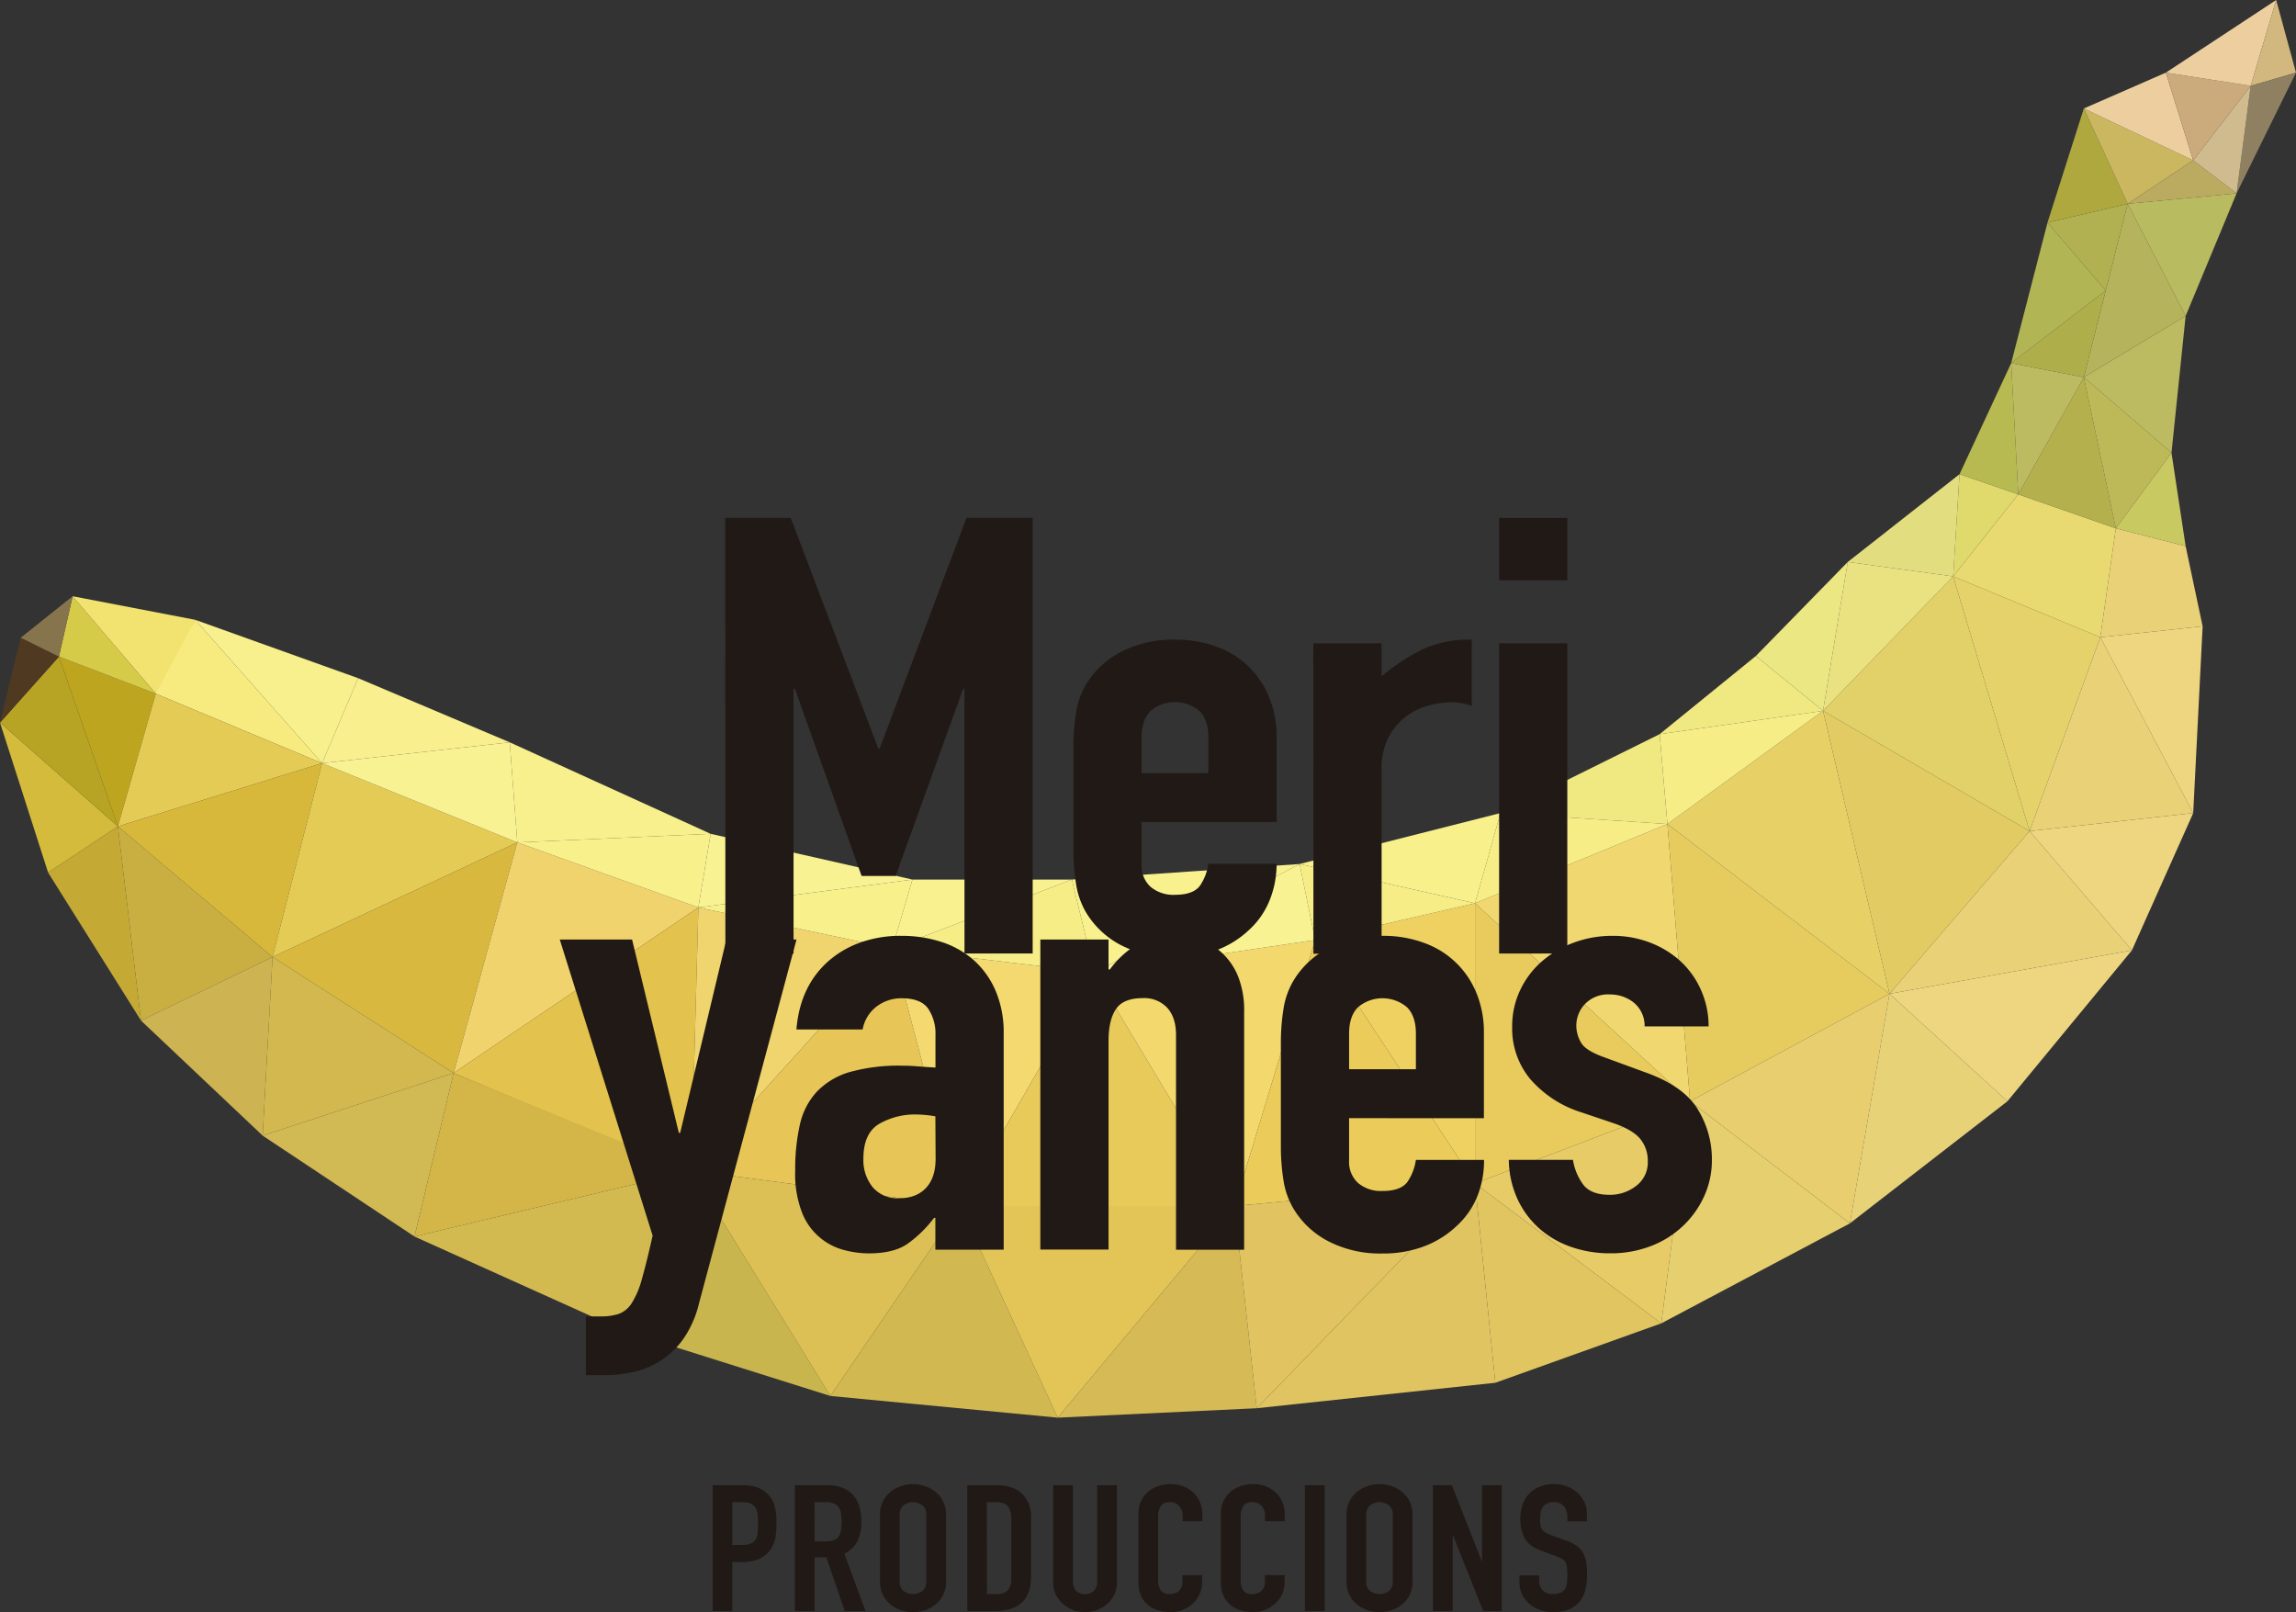 <svg xmlns="http://www.w3.org/2000/svg" viewBox="0 0 670.12 470.46"><rect x="0" y="0" width="670.12" height="470.46" fill="#333333" stroke="none"/><defs><style>.cls-1{fill:#d4bb3c;}.cls-2{fill:#b7a424;}.cls-3{fill:#bda520;}.cls-4{fill:#d6ca49;}.cls-5{fill:#503921;}.cls-6{fill:#86754c;}.cls-7{fill:#f2e370;}.cls-8{fill:#f7eb80;}.cls-9{fill:#e4cb55;}.cls-10{fill:#d8b83b;}.cls-11{fill:#d9b83f;}.cls-12{fill:#f1d36e;}.cls-13{fill:#e3c34d;}.cls-14{fill:#f0d46d;}.cls-15{fill:#e7c657;}.cls-16{fill:#f3d96f;}.cls-17{fill:#e7ca5a;}.cls-18{fill:#f2d86d;}.cls-19{fill:#ebcb59;}.cls-20{fill:#eed161;}.cls-21{fill:#e8cb5c;}.cls-22{fill:#f1d76f;}.cls-23{fill:#e6cb5f;}.cls-24{fill:#e7d167;}.cls-25{fill:#e1cb62;}.cls-26{fill:#e2d068;}.cls-27{fill:#e5d26b;}.cls-28{fill:#e8d970;}.cls-29{fill:#c4a935;}.cls-30{fill:#c9af42;}.cls-31{fill:#cdb351;}.cls-32{fill:#d2b84e;}.cls-33{fill:#d1b954;}.cls-34{fill:#d3b647;}.cls-35{fill:#d3ba50;}.cls-36{fill:#c9b54e;}.cls-37{fill:#dcc055;}.cls-38{fill:#d2b851;}.cls-39{fill:#e2c457;}.cls-40{fill:#d6ba55;}.cls-41{fill:#e1c461;}.cls-42{fill:#dfc461;}.cls-43{fill:#e0c561;}.cls-44{fill:#e7cb67;}.cls-45{fill:#e6cf6f;}.cls-46{fill:#e8ce6f;}.cls-47{fill:#e8d277;}.cls-48{fill:#edd67f;}.cls-49{fill:#e8d176;}.cls-50{fill:#e0da6c;}.cls-51{fill:#e2de80;}.cls-52{fill:#eae280;}.cls-53{fill:#ebe782;}.cls-54{fill:#f0e981;}.cls-55{fill:#f7ed86;}.cls-56{fill:#f9f292;}.cls-57{fill:#f8f08b;}.cls-58{fill:#f8f18e;}.cls-59{fill:#f9f190;}.cls-60{fill:#f7f08d;}.cls-61{fill:#f9ef8f;}.cls-62{fill:#f8f08c;}.cls-63{fill:#b4b04d;}.cls-64{fill:#c9c962;}.cls-65{fill:#beb958;}.cls-66{fill:#bcbb61;}.cls-67{fill:#b5b35c;}.cls-68{fill:#b8bb60;}.cls-69{fill:#b7ba50;}.cls-70{fill:#aeaf4a;}.cls-71{fill:#b1b554;}.cls-72{fill:#b1b151;}.cls-73{fill:#aea83e;}.cls-74{fill:#cab75f;}.cls-75{fill:#bbab61;}.cls-76{fill:#edcf9f;}.cls-77{fill:#cbaa7b;}.cls-78{fill:#d2b87e;}.cls-79{fill:#8e8061;}.cls-80{fill:#cfbb8d;}.cls-81{fill:#211915;}</style></defs><title>Asset 6</title><g id="Layer_2" data-name="Layer 2"><g id="cont"><polygon class="cls-1" points="0 210.88 34.41 241.16 14.04 254.64 0 210.88"/><polygon class="cls-2" points="17.2 191.61 34.41 241.16 0 210.88 17.2 191.61"/><polygon class="cls-3" points="45.47 202.44 34.41 241.16 17.2 191.61 45.47 202.44"/><polygon class="cls-4" points="21.2 174 17.2 191.61 45.47 202.44 21.2 174"/><polygon class="cls-5" points="6.05 186.1 17.2 191.61 0 210.88 6.05 186.1"/><polygon class="cls-6" points="21.2 174 6.05 186.1 17.2 191.61 21.2 174"/><path class="cls-7" d="M57,180.88s-10.55,22.69-11.51,21.56L21.2,174Z"/><polygon class="cls-8" points="94 222.72 56.98 180.88 45.47 202.44 94 222.72"/><polygon class="cls-9" points="34.41 241.16 94 222.72 45.47 202.44 34.41 241.16"/><polygon class="cls-10" points="79.55 279.28 94 222.72 34.41 241.16 79.55 279.28"/><polygon class="cls-9" points="150.98 245.84 79.55 279.28 94 222.72 150.98 245.84"/><polygon class="cls-11" points="132.4 313.14 79.55 279.28 150.98 245.84 132.4 313.14"/><polygon class="cls-12" points="203.83 264.83 132.4 313.14 150.98 245.84 203.83 264.83"/><path class="cls-13" d="M201.76,341.63c-2.48-.41-69.36-28.49-69.36-28.49l71.43-48.3Z"/><polygon class="cls-14" points="260.39 276.8 201.76 341.63 203.83 264.83 260.39 276.8"/><polygon class="cls-15" points="280.21 351.95 201.76 341.63 260.39 276.8 280.21 351.95"/><polygon class="cls-16" points="319.44 283.82 280.21 351.95 260.39 276.8 319.44 283.82"/><polygon class="cls-17" points="360.32 351.95 280.21 351.95 319.44 283.82 360.32 351.95"/><polygon class="cls-18" points="383.85 274.32 319.44 283.82 360.32 351.95 383.85 274.32"/><polygon class="cls-19" points="430.51 345.34 360.32 351.95 383.85 274.32 430.51 345.34"/><polygon class="cls-20" points="430.51 263.59 430.51 345.34 383.85 274.32 430.51 263.59"/><polygon class="cls-21" points="493.27 321.39 430.51 345.34 430.51 263.59 493.27 321.39"/><polygon class="cls-22" points="486.66 240.47 430.51 263.59 493.27 321.39 486.66 240.47"/><polygon class="cls-23" points="551.48 290.01 493.27 321.39 486.66 240.47 551.48 290.01"/><polygon class="cls-24" points="532.08 207.44 486.66 240.47 551.48 290.01 532.08 207.44"/><polygon class="cls-25" points="592.36 242.53 551.48 290.01 532.08 207.44 592.36 242.53"/><polygon class="cls-26" points="570.06 168.21 532.08 207.44 592.36 242.53 570.06 168.21"/><polygon class="cls-27" points="613 185.97 592.36 242.53 570.06 168.21 613 185.97"/><polygon class="cls-28" points="589.06 144.27 570.06 168.21 613 185.97 617.54 154.18 589.06 144.27"/><polygon class="cls-29" points="41.15 297.83 34.41 241.16 14.04 254.64 41.15 297.83"/><polygon class="cls-30" points="79.55 279.28 41.15 297.83 34.41 241.16 79.55 279.28"/><polygon class="cls-31" points="76.66 331.41 41.15 297.83 79.55 279.28 76.66 331.41"/><polygon class="cls-32" points="132.4 313.14 76.66 331.41 79.55 279.28 132.4 313.14"/><polygon class="cls-33" points="120.98 360.86 76.66 331.41 132.4 313.14 120.98 360.86"/><polygon class="cls-34" points="201.76 341.63 120.98 360.86 132.4 313.14 201.76 341.63"/><polygon class="cls-35" points="182.08 388.39 120.98 360.86 201.76 341.63 182.08 388.39"/><polygon class="cls-36" points="242.36 407.38 182.08 388.39 201.76 341.63 242.36 407.38"/><polygon class="cls-37" points="280.21 351.95 242.36 407.38 201.76 341.63 280.21 351.95"/><polygon class="cls-38" points="308.7 413.71 242.36 407.38 280.21 351.95 308.7 413.71"/><polygon class="cls-39" points="360.32 351.95 308.7 413.71 280.21 351.95 360.32 351.95"/><polygon class="cls-40" points="366.79 410.96 308.7 413.71 360.32 351.95 366.79 410.96"/><polygon class="cls-41" points="430.51 345.34 366.79 410.96 360.32 351.95 430.51 345.34"/><polygon class="cls-42" points="436.43 403.53 366.79 410.96 430.51 345.34 436.43 403.53"/><polygon class="cls-43" points="484.87 386.19 436.43 403.53 430.51 345.34 484.87 386.19"/><polygon class="cls-44" points="493.27 321.39 484.87 386.19 430.51 345.34 493.27 321.39"/><polygon class="cls-45" points="539.92 357.01 484.87 386.19 493.27 321.39 539.92 357.01"/><polygon class="cls-46" points="551.48 290.01 539.92 357.01 493.27 321.39 551.48 290.01"/><polygon class="cls-47" points="585.89 321.39 539.92 357.01 551.48 290.01 585.89 321.39"/><polygon class="cls-48" points="622.23 277.32 585.89 321.39 551.48 290.01 622.23 277.32"/><polygon class="cls-49" points="592.36 242.53 622.23 277.32 551.48 290.01 592.36 242.53"/><polygon class="cls-48" points="640.12 237.28 622.23 277.32 592.36 242.53 640.12 237.28"/><polygon class="cls-49" points="613 185.97 640.12 237.28 592.36 242.53 613 185.97"/><polygon class="cls-48" points="642.87 182.77 640.12 237.28 613 185.97 642.87 182.77"/><polygon class="cls-49" points="637.91 159.38 642.87 182.77 613 185.97 617.54 154.18 637.91 159.38"/><polygon class="cls-50" points="571.92 138.38 570.06 168.21 589.06 144.27 571.92 138.38"/><polygon class="cls-51" points="539.3 163.99 570.06 168.21 571.92 138.38 539.3 163.99"/><polygon class="cls-52" points="532.08 207.44 539.3 163.99 570.06 168.21 532.08 207.44"/><polygon class="cls-53" points="512.47 191.44 532.08 207.44 539.3 163.99 512.47 191.44"/><polygon class="cls-54" points="484.39 214.25 532.08 207.44 512.47 191.44 484.39 214.25"/><polygon class="cls-55" points="486.66 240.47 484.39 214.25 532.08 207.44 486.66 240.47"/><polygon class="cls-54" points="437.94 237.27 486.66 240.47 484.39 214.25 437.94 237.27"/><polygon class="cls-55" points="430.51 263.59 437.94 237.27 486.66 240.47 430.51 263.59"/><polygon class="cls-55" points="383.85 274.32 379.31 252.14 430.51 263.59 383.85 274.32"/><polygon class="cls-56" points="319.44 283.82 379.31 252.14 383.85 274.32 319.44 283.82"/><polygon class="cls-57" points="437.94 237.27 379.31 252.14 430.51 263.59 437.94 237.27"/><polygon class="cls-58" points="312.83 256.68 319.44 283.82 379.31 252.14 312.83 256.68"/><polygon class="cls-55" points="312.83 256.68 260.39 276.8 319.44 283.82 312.83 256.68"/><polygon class="cls-59" points="266.31 256.68 260.39 276.8 312.83 256.68 266.31 256.68"/><polygon class="cls-57" points="203.83 264.83 266.31 256.68 260.39 276.8 203.83 264.83"/><polygon class="cls-56" points="207.41 243.33 203.83 264.83 266.31 256.68 207.41 243.33"/><polygon class="cls-57" points="150.98 245.84 207.41 243.33 203.83 264.83 150.98 245.84"/><polygon class="cls-60" points="148.78 216.63 150.98 245.84 207.41 243.33 148.78 216.63"/><polygon class="cls-56" points="94 222.72 148.78 216.63 150.98 245.84 94 222.72"/><polygon class="cls-61" points="104.53 197.91 94 222.72 148.78 216.63 104.53 197.91"/><polygon class="cls-62" points="56.98 180.88 104.53 197.91 94 222.72 56.98 180.88"/><polygon class="cls-63" points="589.06 144.27 608.19 110.1 617.54 154.18 589.06 144.27"/><polygon class="cls-64" points="637.91 159.38 633.78 132.14 617.54 154.18 637.91 159.38"/><polygon class="cls-65" points="608.19 110.1 633.78 132.14 617.54 154.18 608.19 110.1"/><polygon class="cls-66" points="637.91 92.21 633.78 132.14 608.19 110.1 637.91 92.21"/><polygon class="cls-67" points="620.99 59.46 608.19 110.1 637.91 92.21 620.99 59.46"/><polygon class="cls-68" points="652.78 56.43 637.91 92.21 620.99 59.46 652.78 56.43"/><polygon class="cls-69" points="571.92 138.38 586.99 105.97 589.06 144.27 571.92 138.38"/><polygon class="cls-66" points="608.19 110.1 586.99 105.97 589.06 144.27 608.19 110.1"/><polygon class="cls-70" points="586.99 105.97 614.58 84.78 608.19 110.1 586.99 105.97"/><polygon class="cls-71" points="597.59 64.96 614.58 84.78 586.99 105.97 597.59 64.96"/><polygon class="cls-72" points="620.99 59.46 597.59 64.96 614.58 84.78 620.99 59.46"/><polygon class="cls-73" points="608.19 31.66 597.59 64.96 620.99 59.46 608.19 31.66"/><polygon class="cls-74" points="640.12 46.8 620.99 59.46 608.19 31.66 640.12 46.8"/><polygon class="cls-75" points="652.78 56.43 640.12 46.8 620.99 59.46 652.78 56.43"/><polygon class="cls-76" points="632.13 21.2 608.19 31.66 640.12 46.8 632.13 21.2"/><polygon class="cls-77" points="656.9 25.05 640.12 46.8 632.13 21.2 656.9 25.05"/><polygon class="cls-76" points="664.34 0 632.13 21.2 656.9 25.05 664.34 0"/><polygon class="cls-78" points="670.12 21.2 664.34 0 656.9 25.05 670.12 21.2"/><polygon class="cls-79" points="652.78 56.43 670.12 21.2 656.9 25.05 652.78 56.43"/><polygon class="cls-80" points="640.12 46.8 652.78 56.43 656.9 25.05 640.12 46.8"/><path class="cls-81" d="M211.68,151.14h19.11l25.55,67.31h.39l25.35-67.31H301.4V278.26h-19.9V201h-.39l-19.7,54.63h-9.94L232,201h-.39v77.31h-19.9Z"/><path class="cls-81" d="M333.19,239.88V252.2a8.34,8.34,0,0,0,2.63,6.61,10.38,10.38,0,0,0,7.12,2.32q5.65,0,7.51-3a15.41,15.41,0,0,0,2.24-6.07h19.9a28,28,0,0,1-2.05,10.71,23.48,23.48,0,0,1-5.95,8.57,28.16,28.16,0,0,1-9.36,5.89,33.38,33.38,0,0,1-12.29,2.14,32.81,32.81,0,0,1-15.8-3.57A25.57,25.57,0,0,1,317,266.3a23.2,23.2,0,0,1-2.92-8.21,61.36,61.36,0,0,1-.78-10.18V218.09a61.37,61.37,0,0,1,.78-10.17,23.2,23.2,0,0,1,2.92-8.21,25.57,25.57,0,0,1,10.15-9.46,32.84,32.84,0,0,1,15.8-3.58,34.23,34.23,0,0,1,12.39,2.15,25.78,25.78,0,0,1,15.21,15,29.83,29.83,0,0,1,2.05,11.07v25Zm0-14.28h19.5V215.24q0-5.18-2.63-7.77a11.07,11.07,0,0,0-14.24,0q-2.63,2.59-2.63,7.77Z"/><path class="cls-81" d="M383.32,187.74h19.9v9.64a60.55,60.55,0,0,1,11.9-7.86,32.76,32.76,0,0,1,14.43-2.86V206a17.51,17.51,0,0,0-6-1.07,25.8,25.8,0,0,0-6.73,1,19,19,0,0,0-6.63,3.3,17.87,17.87,0,0,0-5,6.07,19.94,19.94,0,0,0-1.95,9.28v53.74h-19.9Z"/><path class="cls-81" d="M437.54,151.14h19.9v18.21h-19.9Zm0,36.6h19.9v90.52h-19.9Z"/><path class="cls-81" d="M184.48,274.17l13.65,56.42h.39L212,274.17h20.48L204,380.4a30.66,30.66,0,0,1-4.39,10.09,24,24,0,0,1-6.53,6.43,24.79,24.79,0,0,1-7.9,3.39,38.16,38.16,0,0,1-8.68,1H171V384.16h4.49a16.17,16.17,0,0,0,5.07-.72,7.64,7.64,0,0,0,3.8-3.12,25.48,25.48,0,0,0,3-7.14q1.36-4.73,3.12-12.59l-27.11-86.42Z"/><path class="cls-81" d="M273,355.41h-.39a35.26,35.26,0,0,1-7.9,7.68q-4,2.68-11.21,2.68a28.24,28.24,0,0,1-7.22-1,18,18,0,0,1-12.19-10.89,31.06,31.06,0,0,1-2-12.23,59.16,59.16,0,0,1,1.37-13.48,20.66,20.66,0,0,1,5-9.64,21.74,21.74,0,0,1,9.65-5.71A52.92,52.92,0,0,1,263.47,311c1.43,0,2.86.06,4.29.18s3.18.24,5.27.36V302a13,13,0,0,0-2.15-7.68q-2.15-3-7.8-3a11.9,11.9,0,0,0-7.12,2.32,10.85,10.85,0,0,0-4.19,6.78H232.45q1-12.32,9-19.64a28.6,28.6,0,0,1,9.36-5.62,34.74,34.74,0,0,1,12.29-2.06,37.55,37.55,0,0,1,11.7,1.79,26.35,26.35,0,0,1,9.46,5.36,25.46,25.46,0,0,1,6.34,8.93,31,31,0,0,1,2.34,12.5v63H273Zm0-29.64a35.63,35.63,0,0,0-5.46-.53,20.94,20.94,0,0,0-11,2.77Q252,330.77,252,338.09a12.48,12.48,0,0,0,2.73,8.39,9.45,9.45,0,0,0,7.61,3.21q5.07,0,7.9-3t2.83-8.57Z"/><path class="cls-81" d="M303.64,274.17h19.9v8.75h.39a27.16,27.16,0,0,1,7.51-7.05q4.39-2.77,11.21-2.77a24.7,24.7,0,0,1,7.41,1.16,17.49,17.49,0,0,1,6.63,3.84,19.23,19.23,0,0,1,4.68,6.88,26.67,26.67,0,0,1,1.75,10.27v69.45H343.24V302q0-5-2.53-7.86a9.15,9.15,0,0,0-7.22-2.86q-5.65,0-7.8,3.22t-2.15,9.28v60.88h-19.9Z"/><path class="cls-81" d="M393.75,326.31v12.32a8.34,8.34,0,0,0,2.63,6.61,10.36,10.36,0,0,0,7.12,2.32q5.66,0,7.51-3a15.44,15.44,0,0,0,2.24-6.07h19.89a28,28,0,0,1-2,10.71,23.55,23.55,0,0,1-6,8.57,28.2,28.2,0,0,1-9.36,5.89,33.41,33.41,0,0,1-12.29,2.14,32.85,32.85,0,0,1-15.8-3.57,25.58,25.58,0,0,1-10.14-9.46,23.14,23.14,0,0,1-2.93-8.21,61.5,61.5,0,0,1-.78-10.18V304.52a61.58,61.58,0,0,1,.78-10.18,23.16,23.16,0,0,1,2.93-8.21,25.61,25.61,0,0,1,10.14-9.46,32.88,32.88,0,0,1,15.8-3.57,34.2,34.2,0,0,1,12.39,2.15,25.79,25.79,0,0,1,15.22,15,29.9,29.9,0,0,1,2,11.07v25Zm0-14.29h19.5V301.67q0-5.18-2.63-7.76a11.07,11.07,0,0,0-14.24,0q-2.63,2.59-2.63,7.76Z"/><path class="cls-81" d="M480,299.53a8.73,8.73,0,0,0-3.22-7,11.08,11.08,0,0,0-6.92-2.32A9.31,9.31,0,0,0,462.6,293a9.13,9.13,0,0,0-2.53,6.34,9.85,9.85,0,0,0,1.37,4.91q1.37,2.41,7,4.37l11.7,4.29q11.12,3.93,15.31,10.71a27.65,27.65,0,0,1,4.19,14.82,25.3,25.3,0,0,1-2.24,10.62,27.84,27.84,0,0,1-15.51,14.55,32.28,32.28,0,0,1-11.9,2.14A34.38,34.38,0,0,1,458.9,364a28,28,0,0,1-9.27-5.18,26.28,26.28,0,0,1-6.53-8.48,28.12,28.12,0,0,1-2.73-11.87h18.72a16.48,16.48,0,0,0,2.83,7q2.24,3.21,7.9,3.21a12.42,12.42,0,0,0,7.7-2.59,8.56,8.56,0,0,0,3.41-7.23,10,10,0,0,0-2.15-6.43q-2.15-2.68-7.8-4.64l-9.56-3.22A32.59,32.59,0,0,1,446.71,315a23.07,23.07,0,0,1-5.36-15.44,24.33,24.33,0,0,1,2.34-10.62,25.55,25.55,0,0,1,6.33-8.39,29.87,29.87,0,0,1,9.27-5.45,32.2,32.2,0,0,1,11.31-2,30.16,30.16,0,0,1,11.21,2.06,27.83,27.83,0,0,1,8.87,5.54,25.28,25.28,0,0,1,5.85,8.39,25.82,25.82,0,0,1,2.15,10.45Z"/><path class="cls-81" d="M208,433.42h8.62a13.9,13.9,0,0,1,4.17.57,8.15,8.15,0,0,1,3.27,2,7.76,7.76,0,0,1,2,3.38,19.53,19.53,0,0,1,.56,5.24,24,24,0,0,1-.31,4.15A8.35,8.35,0,0,1,225,452a8.13,8.13,0,0,1-3.16,2.81,11.47,11.47,0,0,1-5.19,1h-2.93v14.34H208Zm5.75,17.44h2.76a6.27,6.27,0,0,0,2.7-.47,3.12,3.12,0,0,0,1.41-1.26,4.63,4.63,0,0,0,.53-1.93c.06-.76.09-1.6.09-2.53s0-1.68-.09-2.45a5.35,5.35,0,0,0-.51-2,3.06,3.06,0,0,0-1.32-1.34,5.51,5.51,0,0,0-2.59-.49h-3Z"/><path class="cls-81" d="M232,433.42h9.24q10.15,0,10.15,10.78a12.65,12.65,0,0,1-1.1,5.5,8.11,8.11,0,0,1-3.86,3.69l6.2,16.76h-6.09l-5.35-15.68h-3.44v15.68H232Zm5.75,16.4h3.27a6.27,6.27,0,0,0,2.43-.39,3.06,3.06,0,0,0,1.38-1.11,4.47,4.47,0,0,0,.64-1.78,17.76,17.76,0,0,0,0-4.9,4.17,4.17,0,0,0-.7-1.81,3.13,3.13,0,0,0-1.49-1.11,7.35,7.35,0,0,0-2.54-.36h-3Z"/><path class="cls-81" d="M256.83,442.09a8.71,8.71,0,0,1,.85-3.92,8.26,8.26,0,0,1,2.23-2.81,9.73,9.73,0,0,1,3.1-1.67,10.83,10.83,0,0,1,6.93,0,9.76,9.76,0,0,1,3.1,1.67,8.3,8.3,0,0,1,2.23,2.81,8.7,8.7,0,0,1,.84,3.92v19.4a8.67,8.67,0,0,1-.84,3.95,8.33,8.33,0,0,1-2.23,2.79,9.74,9.74,0,0,1-3.1,1.68,10.88,10.88,0,0,1-6.93,0,9.71,9.71,0,0,1-3.1-1.68,8.29,8.29,0,0,1-2.23-2.79,8.67,8.67,0,0,1-.85-3.95Zm5.75,19.4a3.34,3.34,0,0,0,1.15,2.81,4.59,4.59,0,0,0,5.47,0,3.36,3.36,0,0,0,1.15-2.81v-19.4a3.36,3.36,0,0,0-1.15-2.81,4.59,4.59,0,0,0-5.47,0,3.35,3.35,0,0,0-1.15,2.81Z"/><path class="cls-81" d="M282.31,433.42h8.51q4.91,0,7.5,2.5a9.26,9.26,0,0,1,2.59,7V460.1q0,5.16-2.73,7.61t-7.86,2.45h-8Zm5.75,31.78h2.65a4.48,4.48,0,0,0,3.44-1.11,5,5,0,0,0,1-3.48V442.91a5.22,5.22,0,0,0-1-3.35q-1-1.18-3.49-1.19h-2.65Z"/><path class="cls-81" d="M326,461.9a7.73,7.73,0,0,1-.74,3.36,8.6,8.6,0,0,1-2,2.71,9.82,9.82,0,0,1-13.13,0,8.64,8.64,0,0,1-2-2.71,7.74,7.74,0,0,1-.73-3.36V433.42h5.75v28a3.72,3.72,0,0,0,1,2.89,3.93,3.93,0,0,0,5.07,0,3.74,3.74,0,0,0,1-2.89v-28H326Z"/><path class="cls-81" d="M350.83,461.95a7.79,7.79,0,0,1-.7,3.25,8.55,8.55,0,0,1-1.94,2.71,9.84,9.84,0,0,1-2.9,1.86,9.23,9.23,0,0,1-3.58.69,14,14,0,0,1-3.33-.41,8.4,8.4,0,0,1-3-1.42,7.8,7.8,0,0,1-2.23-2.66,8.86,8.86,0,0,1-.87-4.18V441.57a8.31,8.31,0,0,1,.68-3.36,7.87,7.87,0,0,1,1.92-2.68,8.93,8.93,0,0,1,3-1.78,10.71,10.71,0,0,1,3.8-.65,10.16,10.16,0,0,1,3.66.65,8.87,8.87,0,0,1,2.93,1.81,8.28,8.28,0,0,1,1.94,2.78,8.81,8.81,0,0,1,.7,3.53v2.06h-5.75v-1.75a4,4,0,0,0-1-2.68,3.22,3.22,0,0,0-2.59-1.13q-2.14,0-2.85,1.21a6,6,0,0,0-.7,3.07v18.78a4.57,4.57,0,0,0,.76,2.68,3.12,3.12,0,0,0,2.74,1.08,4.53,4.53,0,0,0,1.21-.18,3.46,3.46,0,0,0,1.18-.59,3,3,0,0,0,.87-1.14,4.24,4.24,0,0,0,.34-1.81v-1.8h5.75Z"/><path class="cls-81" d="M374.9,461.95a7.79,7.79,0,0,1-.7,3.25,8.52,8.52,0,0,1-1.95,2.71,9.77,9.77,0,0,1-2.9,1.86,9.22,9.22,0,0,1-3.58.69,14,14,0,0,1-3.33-.41,8.4,8.4,0,0,1-3-1.42,7.77,7.77,0,0,1-2.23-2.66,8.89,8.89,0,0,1-.87-4.18V441.57a8.31,8.31,0,0,1,.68-3.36,7.87,7.87,0,0,1,1.92-2.68,8.94,8.94,0,0,1,3-1.78,10.73,10.73,0,0,1,3.8-.65,10.15,10.15,0,0,1,3.66.65,8.82,8.82,0,0,1,2.93,1.81,8.25,8.25,0,0,1,1.95,2.78,8.81,8.81,0,0,1,.7,3.53v2.06h-5.75v-1.75a4,4,0,0,0-1-2.68,3.22,3.22,0,0,0-2.59-1.13q-2.14,0-2.84,1.21a6.05,6.05,0,0,0-.7,3.07v18.78a4.57,4.57,0,0,0,.76,2.68,3.12,3.12,0,0,0,2.74,1.08,4.51,4.51,0,0,0,1.21-.18,3.46,3.46,0,0,0,1.18-.59,3,3,0,0,0,.87-1.14,4.28,4.28,0,0,0,.34-1.81v-1.8h5.75Z"/><path class="cls-81" d="M380.87,433.42h5.75v36.73h-5.75Z"/><path class="cls-81" d="M393,442.09a8.7,8.7,0,0,1,.84-3.92,8.3,8.3,0,0,1,2.23-2.81,9.7,9.7,0,0,1,3.1-1.67,10.83,10.83,0,0,1,6.93,0,9.76,9.76,0,0,1,3.1,1.67,8.3,8.3,0,0,1,2.23,2.81,8.74,8.74,0,0,1,.84,3.92v19.4a8.7,8.7,0,0,1-.84,3.95,8.33,8.33,0,0,1-2.23,2.79,9.74,9.74,0,0,1-3.1,1.68,10.88,10.88,0,0,1-6.93,0,9.69,9.69,0,0,1-3.1-1.68,8.33,8.33,0,0,1-2.23-2.79,8.67,8.67,0,0,1-.84-3.95Zm5.75,19.4a3.34,3.34,0,0,0,1.15,2.81,4.59,4.59,0,0,0,5.47,0,3.35,3.35,0,0,0,1.15-2.81v-19.4a3.35,3.35,0,0,0-1.15-2.81,4.59,4.59,0,0,0-5.47,0,3.35,3.35,0,0,0-1.15,2.81Z"/><path class="cls-81" d="M418.24,433.42h5.52l8.68,22.13h.11V433.42h5.75v36.73h-5.41l-8.79-22.08H424v22.08h-5.75Z"/><path class="cls-81" d="M463.21,444h-5.75v-1.19a5.27,5.27,0,0,0-.93-3.12,3.57,3.57,0,0,0-3.13-1.31,4,4,0,0,0-1.94.41,3.18,3.18,0,0,0-1.18,1.06,4.2,4.2,0,0,0-.59,1.49,9.13,9.13,0,0,0-.17,1.78,17,17,0,0,0,.08,1.83A2.85,2.85,0,0,0,451,447.2a9.14,9.14,0,0,0,1.78.82l4.4,1.6a11.27,11.27,0,0,1,3.1,1.57,6.56,6.56,0,0,1,1.83,2.12,8.39,8.39,0,0,1,.87,2.79,25.54,25.54,0,0,1,.22,3.58,17.42,17.42,0,0,1-.51,4.31,8.73,8.73,0,0,1-1.66,3.41,7.93,7.93,0,0,1-3.07,2.24,11.79,11.79,0,0,1-4.68.82,11.07,11.07,0,0,1-3.89-.67,9.63,9.63,0,0,1-3.1-1.83,8.63,8.63,0,0,1-2.06-2.76,8,8,0,0,1-.76-3.46v-2h5.75v1.65a4.07,4.07,0,0,0,.93,2.6,3.79,3.79,0,0,0,3.13,1.16,5.41,5.41,0,0,0,2.28-.39,2.8,2.8,0,0,0,1.24-1.08,4.16,4.16,0,0,0,.53-1.73,21.07,21.07,0,0,0,.12-2.27,20.34,20.34,0,0,0-.12-2.37,3.56,3.56,0,0,0-.48-1.5,2.85,2.85,0,0,0-1-.93,14.81,14.81,0,0,0-1.72-.77L450,452.61q-3.72-1.39-5-3.69a11.75,11.75,0,0,1-1.27-5.75,12.32,12.32,0,0,1,.62-3.92,8.93,8.93,0,0,1,1.83-3.2,8.72,8.72,0,0,1,3.07-2.14,11,11,0,0,1,4.34-.8,10.35,10.35,0,0,1,3.92.72,9.8,9.8,0,0,1,3,1.91,8.46,8.46,0,0,1,1.94,2.66,7.12,7.12,0,0,1,.68,3Z"/></g></g></svg>